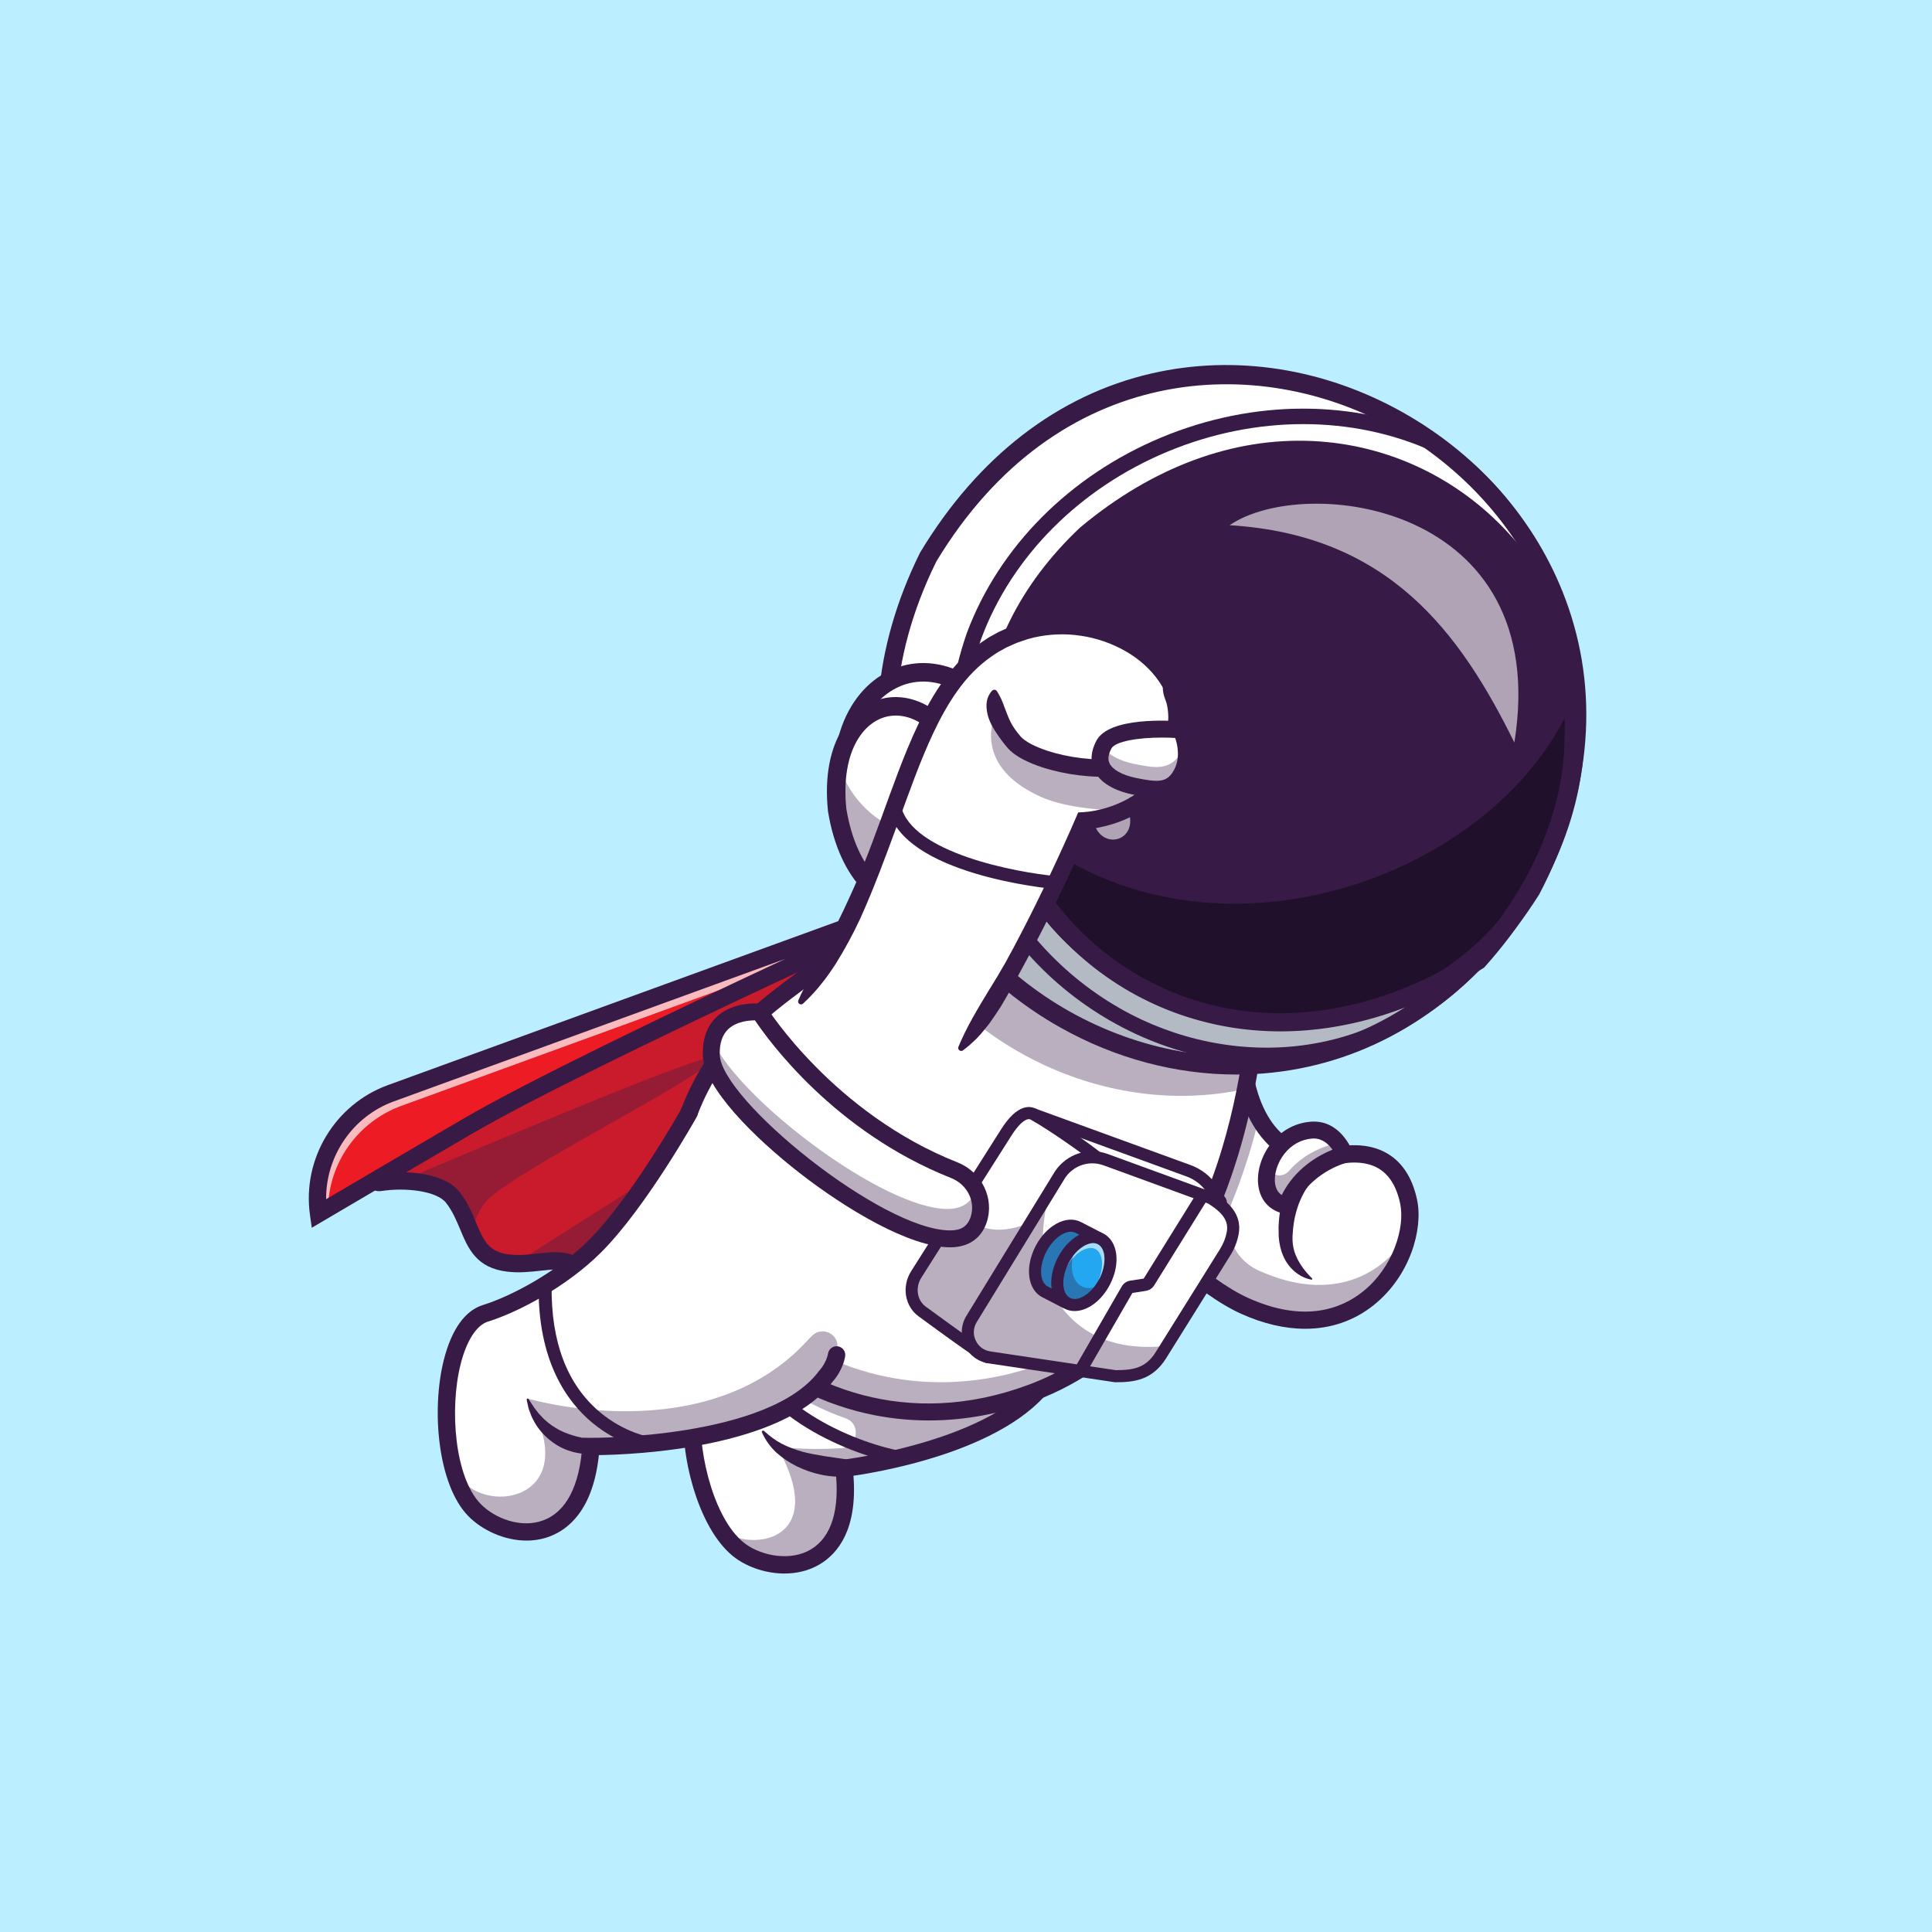 <?xml version="1.0" encoding="utf-8"?>
<!-- Generator: Adobe Illustrator 27.5.0, SVG Export Plug-In . SVG Version: 6.00 Build 0)  -->
<svg version="1.1" id="Layer_1" xmlns="http://www.w3.org/2000/svg" xmlns:xlink="http://www.w3.org/1999/xlink" x="0px" y="0px"
	 viewBox="0 0 4000 4000" style="enable-background:new 0 0 4000 4000;" xml:space="preserve">
<rect x="0" y="0" width="4000" height="4000" fill="#808080" stroke="none"/>
<g>
	<g>
		<g>
			<g>
				<rect transform="matrix(-1 -1.224647e-16 1.224647e-16 -1 4000 4000)" style="fill:#BBEFFF;" width="4000" height="4000"/>
			</g>
		</g>
	</g>
	<g>
		<g>
			<g>
				<path style="fill:#ED1B24;" d="M787.237,2448.14c13.635-2.108,28.614-3.229,43.772-3.14h0.046
					c43.19,0.269,87.86,10.271,106.561,34.265c20.049,25.609,28.749,54.089,39.962,78.397
					c13.455,29.107,30.498,52.295,75.033,57.407c4.799,0.538,9.509,0.897,14.217,1.032c68.126,2.287,124.592-31.888,142.308,44.267
					l212.766-268.201l367.319-463.072l-738.538,311.974l-263.806,200.253C779.836,2444.956,779.343,2449.351,787.237,2448.14z"/>
			</g>
		</g>
		<g style="opacity:0.2;">
			<g>
				<path style="fill:#371A45;" d="M787.237,2448.14c13.635-2.108,28.614-3.229,43.772-3.14h0.046
					c43.19,0.269,87.86,10.271,106.561,34.265c20.049,25.609,28.749,54.089,39.962,78.397
					c13.455,29.107,30.498,52.295,75.033,57.407c4.799,0.538,9.509,0.897,14.217,1.032c68.126,2.287,124.592-31.888,142.308,44.267
					l212.766-268.201l367.319-463.072l-738.538,311.974l-263.806,200.253C779.836,2444.956,779.343,2449.351,787.237,2448.14z"/>
			</g>
		</g>
		<g style="opacity:0.35;">
			<g>
				<path style="fill:#371A45;" d="M831.055,2445.001c43.19,0.269,87.86,10.271,106.561,34.265
					c20.049,25.609,28.749,54.089,39.962,78.397c0.897-17.85,6.952-40.634,25.205-66.019
					c43.056-59.784,493.032-279.592,470.428-301.434C1459.352,2176.8,840.518,2440.964,831.055,2445.001z"/>
			</g>
		</g>
		<g style="opacity:0.35;">
			<g>
				<path style="fill:#371A45;" d="M1066.828,2616.102c68.126,2.287,124.592-31.888,142.308,44.267l212.766-268.201
					C1275.334,2482.675,1108.898,2589.103,1066.828,2616.102z"/>
			</g>
		</g>
		<g>
			<g>
				<path style="fill:#371A45;" d="M1208.201,2664.578l-0.884-3.796c-12.69-54.504-44.893-50.894-89.448-45.903
					c-19.763,2.215-42.161,4.729-65.459,2.039c-55.054-6.343-68.867-39.429-84.863-77.742
					c-8.176-19.582-16.631-39.831-31.421-58.764c-24.192-30.972-94.639-38.794-148.623-30.41c-5.5,0.837-7.261-0.847-7.771-2.422
					c-0.808-2.497,1.489-5.425,6.155-7.847l263.657-200.168l745.706-315.083L1208.201,2664.578z M1151.46,2608.502
					c27.4,0,48.401,8.738,58.599,47.68l573.091-722.502l-731.736,309.116l-263.662,200.21c-3.103,1.587-4.143,2.949-4.365,3.445
					c0.129-0.036,0.498,0.024,1.201,0.027c0.554,0,1.318-0.039,2.339-0.198c55.054-8.538,127.092-0.288,152.168,31.812
					c15.1,19.333,23.655,39.822,31.926,59.634c15.54,37.219,28.96,69.363,81.819,75.452c22.881,2.639,45.051,0.154,64.609-2.041
					C1129.553,2609.781,1140.979,2608.502,1151.46,2608.502z"/>
			</g>
		</g>
		<g>
			<g>
				<path style="fill:#371A45;" d="M1200.11,2700.621l-8.433-36.196c-9.023-38.752-24.492-38.911-72.021-33.589
					c-20.613,2.309-43.972,4.931-69.084,2.033c-64.404-7.422-81.404-48.132-97.842-87.505c-7.769-18.604-15.798-37.84-29.258-55.071
					c-19.419-24.861-84.414-32.034-133.508-24.427c-14.875,2.336-23.047-5.742-25.508-13.342
					c-2.571-7.935-0.491-18.855,12.688-26.313l264.482-200.798l2.073-0.876l803.171-339.294L1200.11,2700.621z M1150.72,2592.552
					c24.941,0,48.518,6.145,63.867,32.08l516.941-651.714l-671.792,283.794l-224.302,170.291
					c46.902,0.83,94.092,12.756,116.313,41.206c16.431,21.035,25.813,43.506,34.089,63.33c15.256,36.535,25.334,60.674,68.84,65.686
					c21.06,2.429,41.357,0.154,60.981-2.046C1127.175,2593.89,1139.099,2592.552,1150.72,2592.552z M786.894,2441.331h0.049H786.894
					z"/>
			</g>
		</g>
		<g>
			<g>
				<path style="fill:#ED1B24;" d="M2030.062,1818.97L809.147,2263.502c-102.527,37.33-164.931,141.329-149.63,249.361v0
					c0,0,176.778-104.167,308.188-180.823C1224.368,2182.322,2030.062,1818.97,2030.062,1818.97z"/>
			</g>
		</g>
		<g style="opacity:0.7;">
			<g>
				<path style="fill:#FFFFFF;" d="M659.505,2512.858c0,0,7.13-4.216,19.599-11.526c2.063-93.825,61.354-178.771,151.861-211.78
					l841.916-306.547c194.871-90.776,351.038-161.234,357.002-163.97l-1220.716,444.46
					C706.641,2300.854,644.211,2404.815,659.505,2512.858z"/>
			</g>
		</g>
		<g>
			<g>
				<path style="fill:#371A45;" d="M645.518,2541.937l-3.76-26.555c-16.394-115.73,51.423-228.75,161.253-268.738l1220.913-444.531
					l13.513,33.21c-8.049,3.63-807.773,364.678-1060.688,512.214c-129.875,75.759-306.355,179.741-308.122,180.784L645.518,2541.937
					z M1625.881,1985.223L815.286,2280.36c-85.246,31.038-140.918,113.486-140.078,202.446
					c53.384-31.424,182.49-107.361,283.462-166.26C1093.792,2237.723,1383.018,2098.79,1625.881,1985.223z"/>
			</g>
		</g>
		<g>
			<g>
				<path style="fill:#FFFFFF;" d="M1534.648,3212.319c75.212,53.147,238.51,46.599,212.811-172.402
					c0,0,157.422-18.343,286.141-80.146c63.955-30.722,120.825-72.163,147.779-127.417l-342.247-512.003
					c0,0-86.605,204.021-159.934,310.494c-41.934,60.861-103.333,116.16-156.346,152.04c-14.441,9.777-28.255,18.119-40.903,24.712
					C1392.295,2854.465,1432.57,3140.201,1534.648,3212.319z"/>
			</g>
		</g>
		<g style="opacity:0.35;">
			<g>
				<path style="fill:#371A45;" d="M1496.122,3171.461c11.526,16.908,24.443,30.902,38.526,40.858
					c75.212,53.147,238.51,46.599,212.811-172.402c0,0,157.377-18.343,286.096-80.146h0.045
					c12.782-6.145,25.295-12.692,37.315-19.734c2.242-1.301,4.485-2.646,6.728-4.037c17.312-10.45,33.547-21.932,48.168-34.489
					c1.166-1.031,2.332-2.018,3.499-3.05c5.068-4.485,9.957-9.104,14.576-13.903c1.39-1.435,2.781-2.87,4.126-4.351
					c2.736-2.96,5.382-5.92,7.894-8.97c1.121-1.345,2.242-2.736,3.364-4.126c2.557-3.229,5.024-6.503,7.356-9.867
					c1.076-1.525,2.108-3.05,3.094-4.575c1.166-1.704,2.242-3.408,3.319-5.158c0.987-1.615,1.973-3.274,2.915-4.978
					c0.718-1.211,1.39-2.422,2.063-3.678c0.493-0.852,0.942-1.749,1.39-2.646c0.718-1.301,1.346-2.557,1.974-3.857l-342.247-512.003
					c0,0,0,0.045-0.045,0.135c-0.045,0.045-0.045,0.09-0.045,0.134c-0.09,0.18-0.179,0.404-0.359,0.763
					c-0.852,2.018-2.96,6.952-6.144,14.217c-21.573,49.245-92.076,206.308-153.341,295.245
					c-41.934,60.861-103.333,116.16-156.346,152.04c58.608,67.795,137.17,121.742,227.756,153.499
					c32.712,11.468,26.083,59.469-8.5,61.829c-77.643,5.298-133.593-3.414-133.593-3.414
					C1713.463,3178.682,1574.025,3215.728,1496.122,3171.461z"/>
			</g>
		</g>
		<g>
			<g>
				<path style="fill:#371A45;" d="M1624.172,3257.808c-37.139,0.003-73.787-12.417-99.89-30.859
					c-74.185-52.409-116.316-202.83-109.124-310.437c4.27-63.884,24.49-107.038,58.472-124.797
					c54.902-28.696,138.022-94.463,190.791-171.057c71.494-103.777,157.319-305.298,158.179-307.322
					c3.87-9.121,14.417-13.379,23.521-9.507c9.121,3.87,13.379,14.399,9.507,23.521c-3.562,8.399-88.123,206.919-161.66,313.665
					c-56.233,81.623-145.02,151.819-203.716,182.497c-21.677,11.328-35.999,46.099-39.294,95.393
					c-6.409,95.894,30.63,233.953,94.028,278.743c33.469,23.643,91.731,35.288,133.779,10.288
					c43.018-25.574,60.603-82.945,50.854-165.906l-2.095-17.825l17.83-2.087c3.43-0.403,343.955-41.973,419.915-197.649
					c4.348-8.904,15.093-12.595,23.989-8.257c8.906,4.346,12.603,15.086,8.257,23.989
					c-74.817,153.333-356.467,204.302-430.544,215.198c8.628,111.526-32.639,161.245-69.871,183.379
					C1674.646,3252.125,1649.297,3257.808,1624.172,3257.808z"/>
			</g>
		</g>
		<g>
			<g>
				<path style="fill:#371A45;" d="M1864.644,3031.278c-0.833,0-1.68-0.078-2.527-0.24
					c-99.417-18.901-298.43-96.143-340.071-253.196c-1.904-7.182,2.375-14.548,9.558-16.452c7.168-1.907,14.548,2.373,16.453,9.558
					c35.437,133.657,210.239,212.959,319.084,233.655c7.302,1.387,12.095,8.43,10.706,15.73
					C1876.621,3026.785,1870.977,3031.278,1864.644,3031.278z"/>
			</g>
		</g>
		<g>
			<g>
				<path style="fill:#371A45;" d="M1748.904,3056.8c-9.408,0.831-17.479,0.592-26.077-0.202c-4.242-0.308-8.456-0.845-12.642-1.557
					c-4.203-0.583-8.383-1.38-12.522-2.358c-16.644-3.526-32.798-9.547-48.259-16.947c-15.397-7.679-29.893-17.374-42.612-28.908
					c-12.511-11.894-22.65-26.086-29.247-41.319c-0.57-1.318,0.035-2.85,1.354-3.421c0.968-0.419,2.05-0.204,2.783,0.461
					l0.129,0.119c11.92,10.842,24.122,19.874,37.494,26.836c13.479,6.786,27.437,11.972,41.761,16.063
					c14.449,3.873,29.194,6.364,43.92,8.892c7.377,1.202,14.797,2.259,22.201,3.313c7.268,1.052,15.149,2.044,21.715,3.149
					l1.403,0.236c9.794,1.648,16.396,10.923,14.749,20.716C1763.667,3050.115,1756.859,3056.096,1748.904,3056.8z"/>
			</g>
		</g>
		<g>
			<g>
				<path style="fill:#FFFFFF;" d="M2473.843,2637.034c37.583,30.273,74.449,53.73,102.974,66.602
					c239.99,108.267,362.923-106.338,339.556-215.906c-31.574-147.914-179.533-85.887-179.533-85.887
					c-53.954-5.606-100.014-32.427-130.243-87.367c-37.045-67.185-50.411-176.393-25.609-340.319
					c4.082-26.954,9.194-55.434,15.384-85.438l-46.195,66.602l-239.318,345.073
					C2254.573,2410.095,2367.101,2551.057,2473.843,2637.034z"/>
			</g>
		</g>
		<g style="opacity:0.35;">
			<g>
				<path style="fill:#371A45;" d="M2295.835,2363.676c0,2.063,0.045,4.126,0.135,6.234c0,0.314,0.044,0.628,0.044,0.897
					c0.09,1.839,0.18,3.723,0.359,5.606c0,0.314,0.045,0.583,0.045,0.897c0.179,1.973,0.359,3.947,0.628,5.92
					c0.179,1.704,0.448,3.454,0.718,5.158c0.09,0.897,0.224,1.794,0.403,2.646c1.031,6.189,2.377,12.334,3.992,18.523
					c0.583,2.198,1.211,4.396,1.883,6.593c0,0.045,0,0.045,0,0.09c0.584,1.928,1.211,3.902,1.839,5.875
					c0.135,0.404,0.269,0.808,0.404,1.256c0.673,2.018,1.391,4.036,2.153,6.054c0.763,2.242,1.615,4.44,2.512,6.638
					c0.404,1.076,0.852,2.153,1.301,3.184c0.897,2.287,1.883,4.53,2.87,6.772c0.135,0.314,0.269,0.628,0.404,0.897
					c0.583,1.39,1.256,2.781,1.883,4.171c1.076,2.377,2.242,4.754,3.409,7.131c0.673,1.435,1.39,2.87,2.153,4.26
					c2.377,4.665,4.934,9.329,7.58,13.993c1.076,1.884,2.198,3.768,3.319,5.651c7.445,12.513,15.742,24.892,24.757,37.001
					c1.076,1.48,2.198,2.915,3.319,4.396c1.076,1.48,2.198,2.915,3.364,4.395c2.242,2.871,4.53,5.785,6.862,8.656
					c2.242,2.736,4.485,5.472,6.772,8.208c6.054,7.221,12.378,14.352,18.836,21.348c1.256,1.345,2.511,2.736,3.812,4.081
					c14.352,15.294,29.422,29.87,44.715,43.504c1.929,1.704,3.902,3.408,5.831,5.157c0.449,0.359,0.852,0.718,1.256,1.077
					c2.736,2.377,5.471,4.709,8.208,6.997c4.081,3.453,8.162,6.817,12.244,10.091c37.583,30.273,74.449,53.73,102.974,66.602
					c196.396,88.578,314.396-39.019,337.987-148.363c-50.322,82.389-155.673,144.326-308.476,75.392
					c-0.263-0.118-0.527-0.238-0.791-0.358c-53.46-24.318-77.24-87.099-54.899-141.415c24.273-59.012,42.402-118.481,55.958-174.417
					c-37.045-67.185-50.411-176.393-25.609-340.319l-30.811-18.837l-224.338,323.5l-14.98,21.573
					C2300.499,2320.62,2295.835,2341.879,2295.835,2363.676z"/>
			</g>
		</g>
		<g>
			<g>
				<path style="fill:#371A45;" d="M2702.183,2751.09c-41.946,0.002-86.699-10.332-132.749-31.111
					c-86.592-39.072-235.767-163.96-278.989-287.563c-18.149-51.899-16.648-99.072,4.46-140.208
					c4.521-8.818,15.332-12.297,24.153-7.771c8.813,4.524,12.292,15.337,7.771,24.153c-16.448,32.048-17.292,69.724-2.517,111.982
					c38.442,109.931,177.271,229.426,259.878,266.701c117.205,52.881,194.226,21.721,238.201-13.73
					c61.563-49.634,87.202-131.56,76.426-182.09c-7.8-36.565-23.975-61.526-48.074-74.194c-45.403-23.86-106.375,0.906-106.987,1.16
					l-4.204,1.74l-4.563-0.459c-54.419-5.684-97.925-30.334-129.312-73.261c-63.284-86.558-72.327-241.787-26.877-461.375
					c2.009-9.705,11.506-15.942,21.204-13.933c9.702,2.009,15.94,11.501,13.933,21.204
					c-42.698,206.297-35.54,355.998,20.706,432.927c24.348,33.303,57.942,52.891,99.902,58.269
					c17.468-6.353,80.085-25.649,132.681,1.858c34.099,17.832,56.533,50.998,66.682,98.579
					c12.859,60.29-13.962,157.011-88.997,217.507C2803.977,2734.478,2755.342,2751.087,2702.183,2751.09z"/>
			</g>
		</g>
		<g>
			<g>
				<path style="fill:#FFFFFF;" d="M1689.558,2872.315c127.911,58.663,285.557,71.58,446.792,11.302
					c288.382-107.818,399.699-411.047,442.62-629.016c27-136.97,27-240.259,27-240.259l-642.291-392.613
					c-34.4,116.564-81.492,196.89-134.28,258.603c-101.135,118.448-222.948,168.59-315.292,275.511
					c-32.247,37.36-60.906,81.626-83.779,138.182c-0.852,2.063-1.704,4.171-2.511,6.279c-7.266,18.568-13.097,37.18-17.582,55.748
					C1358.255,2570.387,1486.39,2779.073,1689.558,2872.315z"/>
			</g>
		</g>
		<g style="opacity:0.35;">
			<g>
				<path style="fill:#371A45;" d="M2136.35,2883.617c207.295-77.5,323.096-255.957,387.769-431.139
					c-68.171,154.193-179.892,301.434-362.967,369.875c-430.019,160.786-834.741-199.132-717.056-559.499
					c-5.741,11.885-11.167,24.353-16.28,37.449C1283.804,2668.384,1696.869,3047.946,2136.35,2883.617z"/>
			</g>
		</g>
		<g>
			<g>
				<path style="fill:#371A45;" d="M1923.008,2940.896c-43.848,0-87.371-4.841-129.907-14.58
					c-105.486-24.15-200.281-76.55-274.136-151.535c-132.676-134.702-172.988-314.527-107.837-481.028
					c56.384-144.089,146.394-211.108,241.689-282.065c111.602-83.096,227.002-169.021,293.633-395.02l6.611-22.429l670.847,410.027
					v10.061c0,7.19-0.676,178.308-59.463,373.957c-78.486,261.204-224.351,438.301-421.829,512.141
					C2070.671,2927.327,1996.394,2940.896,1923.008,2940.896z M1974.011,1649.095c-70.833,220.901-187.156,307.524-299.766,391.372
					c-91.057,67.8-177.065,131.841-229.705,266.362c-59.841,152.93-22.463,318.452,99.985,442.773
					c116.982,118.767,332.231,211.929,585.522,117.214c235.432-88.032,347.349-313.972,399.78-488.01
					c49.561-164.514,56.924-315.158,58.013-354.534L1974.011,1649.095z"/>
			</g>
		</g>
		<g style="opacity:0.35;">
			<g>
				<path style="fill:#371A45;" d="M1829.399,1880.332c130.692,273.538,448.899,439.75,749.571,374.27
					c27-136.97,27-240.259,27-240.259l-642.291-392.613C1929.279,1738.293,1882.187,1818.619,1829.399,1880.332z"/>
			</g>
		</g>
		<g style="opacity:0.35;">
			<g>
				<path style="fill:#371A45;" d="M1957.097,1885.033c94.671-6.857,161.511-123.719,142.38-254.128
					c-57.134,138.025-205.113-85.449-216.376-150.038C1640.848,1546.594,1783.482,1901.357,1957.097,1885.033z"/>
			</g>
		</g>
		<g style="opacity:0.7;">
			<g>
				<path style="fill:#FFFFFF;" d="M2159.771,1509.912c38.037,126.966,183.013,85.973,168.633-29.326
					C2302.055,1336.198,2130.406,1381.753,2159.771,1509.912z"/>
			</g>
		</g>
		<g>
			<g>
				<g>
					<path style="fill:#FFFFFF;" d="M3169.906,1842.624c-511.565,805.007-1654.619,134.627-1248.258-689.149
						C2425.757,317.01,3606.652,1011.075,3169.906,1842.624z"/>
				</g>
			</g>
			<g>
				<g>
					<path style="fill:#FFFFFF;" d="M3169.906,1842.624c-511.565,805.007-1654.619,134.627-1248.258-689.149
						C2425.757,317.01,3606.652,1011.075,3169.906,1842.624z"/>
				</g>
			</g>
			<g>
				<g>
					<path style="fill:#FFFFFF;" d="M3169.906,1842.624c-511.565,805.007-1654.619,134.627-1248.258-689.149
						C2425.757,317.01,3606.652,1011.075,3169.906,1842.624z"/>
				</g>
			</g>
			<g>
				<g>
					<path style="fill:#371A45;" d="M2559.731,2219.217c-123.601,0-248.218-32.868-361.719-96.682
						c-159.243-89.531-278.916-229.583-336.968-394.356c-64.907-184.226-48.188-385.044,48.352-580.75l0.549-1.006
						c118.423-196.499,283.022-323.75,476.003-368.003c171.13-39.246,354.485-10.662,516.267,80.474
						c162.126,91.326,282.922,233.909,340.137,401.484c64.121,187.803,43.252,391.335-60.354,588.596l-0.564,0.974
						c-120.322,189.341-284.497,311.543-474.778,353.396C2658.364,2213.968,2609.126,2219.217,2559.731,2219.217z
						 M1933.645,1160.035c-207.361,421.033-1.445,781.707,277.759,938.682c285.779,160.676,689.258,141.663,946.67-262.947
						c222.949-425.046,16.753-791.953-269.268-953.069C2605.574,723.15,2185.938,741.91,1933.645,1160.035z M3169.905,1842.623
						h0.051H3169.905z"/>
				</g>
			</g>
			<g style="opacity:0.35;">
				<g>
					<path style="fill:#293856;" d="M3169.906,1842.599c-429.745,703-1454.113,293.322-1319.989-487.149
						c39.826,255.164,127.23,267.882,257.324,401.008c398.483,436.01,1052.354,143.056,1148.767-367.425
						C3278.925,1547.932,3246.718,1707.285,3169.906,1842.599z"/>
				</g>
			</g>
			<g>
				<g>
					<path style="fill:#371A45;" d="M2559.731,2224.72c-124.543,0-250.081-33.108-364.414-97.39
						c-160.408-90.185-280.964-231.291-339.463-397.324c-65.41-185.654-48.601-387.947,48.606-585.01l0.774-1.414
						c119.211-197.805,285.015-325.93,479.485-370.522c172.471-39.544,357.217-10.767,520.198,81.04
						c163.306,91.99,284.99,235.644,342.644,404.502c64.622,189.267,43.635,394.302-60.691,592.932l-0.791,1.367
						c-121.125,190.605-286.497,313.645-478.24,355.818C2659.158,2219.427,2609.517,2224.72,2559.731,2224.72z M1938.479,1162.676
						c-205.657,417.756-1.362,775.518,275.623,931.245c283.474,159.375,683.718,140.457,939.204-260.908
						c221.05-421.699,16.528-785.696-267.2-945.52C2605.161,729.236,2188.892,747.911,1938.479,1162.676z M3169.905,1842.623h0.051
						H3169.905z"/>
				</g>
			</g>
			<g>
				<g>
					<path style="fill:#371A45;" d="M3060.103,1988.644c-709.228,445.262-1344.451-379.142-811.062-882.19
						C2880.72,579.294,3627.431,1353.192,3060.103,1988.644z"/>
				</g>
			</g>
			<g>
				<g>
					<path style="fill:#21102B;" d="M3239.157,1487.587c24.003,756.494-1056.265,849.34-1191.723,161.32
						C2405.332,2046.594,3046.464,1859.278,3239.157,1487.587z"/>
				</g>
			</g>
			<g>
				<g>
					<path style="fill:#371A45;" d="M2621.553,2201.451c-91.194,0-183.535-20.478-270.261-60.854
						c-144.67-67.351-261.211-182.598-328.157-324.512c-73.843-156.541-81.292-331.204-21.545-505.107
						c66.604-178.782,213.496-326.404,403.154-405.403c190.325-79.277,399.775-79.372,574.646-0.276l2.373,1.326
						c147.234,99.583,247.72,256.624,282.944,442.197c33.274,175.303,3.752,358.254-81.001,501.941l-0.061,0.105
						c-100.652,167.72-237.761,280.847-396.509,327.153C2733.428,2193.685,2677.708,2201.451,2621.553,2201.451z M2698.213,878.077
						c-93.933,0-189.79,19.026-281.147,57.08c-181.492,75.598-321.931,216.514-385.308,386.619
						c-123.367,359.104,74.131,669.224,333.059,789.768c225.352,104.909,567.795,95.285,791.306-277.095
						c156.819-265.928,117.307-690.898-191.184-900.513C2882.122,896.7,2791.104,878.077,2698.213,878.077z M3169.905,1842.623
						h0.049H3169.905z"/>
				</g>
			</g>
			<g>
				<g>
					<path style="fill:#371A45;" d="M2651.042,2135.335c-36.885,0-73.452-3.115-109.575-9.395
						c-153.132-26.614-289.824-108.96-384.895-231.868c-87.793-113.499-131.868-251.848-124.104-389.561
						c8.574-152.109,78.918-294.575,203.423-412l0.872-0.774c149.541-124.797,316.179-186.567,481.938-178.562
						c149.043,7.178,288.862,70.83,393.708,179.236c107.285,110.928,167.048,257.126,168.281,411.667
						c1.375,172.649-69.958,344.622-206.294,497.327l-1.807,2.024l-2.297,1.443
						C2932.952,2091.099,2789.932,2135.335,2651.042,2135.335z M2261.765,1120.794c-261.389,246.897-225.996,554.458-74.875,749.829
						c166.453,215.193,496.938,330.281,860.723,103.23c284.07-319.976,218.66-667.224,37.249-854.795
						C2902.424,930.435,2577.207,857.886,2261.765,1120.794z M3060.103,1988.643h0.049H3060.103z"/>
				</g>
			</g>
			<g>
				<g>
					<path style="fill:#FFFFFF;" d="M1746.078,1658.839c54.719,331.833,391.899,304.921,371.593-17.139
						C2073.086,1291.804,1712.654,1320.531,1746.078,1658.839z"/>
				</g>
			</g>
			<g>
				<g>
					<path style="fill:#371A45;" d="M1951.375,1914.898c-91.082,0-195.073-76.287-224.204-252.942l-0.161-1.233
						c-18.003-182.195,73.54-276.458,166.211-286.936c54.089-6.121,109.946,15.254,153.279,58.633
						c47.859,47.908,79.043,119.438,90.183,206.858l0.115,1.216c10.999,174.463-76.111,263.018-167.319,273.386
						C1963.521,1914.556,1957.473,1914.898,1951.375,1914.898z M1765.09,1656.336c27.148,163.311,122.737,228.284,200.056,219.46
						c73.086-8.308,142.627-83.345,133.438-232.28c-21.189-164.609-117.139-241.143-201.055-231.646
						C1823.042,1420.296,1749.9,1500.394,1765.09,1656.336z"/>
				</g>
			</g>
			<g>
				<g>
					<path style="fill:#FFFFFF;" d="M1733.327,1677.61c44.627,268.863,297.566,252.968,281.183-7.521
						C1979.307,1383.198,1704.443,1400.776,1733.327,1677.61z"/>
				</g>
			</g>
			<g>
				<g>
					<path style="fill:#371A45;" d="M1892.615,1891.6c-71.331,0-153.77-63.713-178.193-210.852l-0.154-1.147
						c-15.676-150.254,54.609-227.476,126.548-235.642c80.972-9.165,173.196,64.724,192.715,223.796l0.105,1.13
						c8.945,142.241-57.686,213.972-127.688,221.963C1901.558,1891.348,1897.107,1891.6,1892.615,1891.6z M1752.329,1675.047
						c21.975,131.292,92.7,184.187,149.272,177.72c51.904-5.925,100.991-64.155,93.816-180.908
						c-16.611-133.936-88.167-196.909-150.278-189.817C1791.458,1488.135,1739.578,1551.126,1752.329,1675.047z"/>
				</g>
			</g>
			<g style="opacity:0.6;">
				<g>
					<path style="fill:#FFFFFF;" d="M2266.269,1708.21c18.536,50.972,86.635,33.129,71.628-24.12
						C2319.362,1633.122,2251.264,1650.965,2266.269,1708.21z"/>
				</g>
			</g>
			<g style="opacity:0.6;">
				<g>
					<path style="fill:#FFFFFF;" d="M3135.335,1537.316c79.67-496.372-434.713-556.417-589.6-449.903
						C2875.272,1107.273,3022.798,1309.413,3135.335,1537.316z"/>
				</g>
			</g>
			<g style="opacity:0.35;">
				<g>
					<path style="fill:#371A45;" d="M2028.632,1731.027c4.528-38.071-1.37-77.518-15.078-113.512
						c-46.413,182.586-230.378,103.851-274.042-26.45C1701.477,1860.833,1976.455,1984.27,2028.632,1731.027z"/>
				</g>
			</g>
		</g>
		<g>
			<g>
				<path style="fill:#371A45;" d="M2745.591,2417.527c-1.113,0.729-3.633,2.493-5.518,3.959c-2.023,1.635-4.058,3.234-6.045,5.02
					c-2.035,1.683-3.965,3.531-5.87,5.42c-1.967,1.81-3.777,3.802-5.61,5.779c-7.272,7.931-13.978,16.54-19.514,25.935
					c-3.07,4.517-5.219,9.583-7.85,14.387c-2.336,4.956-4.448,10.054-6.53,15.165c-1.616,5.294-3.677,10.463-5.011,15.881
					c-1.2,5.453-2.938,10.802-3.815,16.375c-0.796,5.585-1.917,11.14-2.501,16.796c-0.374,5.686-0.792,11.383-1.304,17.104
					c-0.364,10.74,0.66,21.31,3.781,31.442c6.36,20.134,18.986,38.63,36.627,55.859l0.14,0.137c0.604,0.59,0.616,1.559,0.026,2.163
					c-0.364,0.374-0.883,0.519-1.361,0.438c-25.741-4.554-48.203-24.404-58.781-49.847c-5.402-12.65-8.182-26.373-9.059-39.91
					c-0.162-6.422-0.231-12.869-0.254-19.328c0.16-6.459,0.895-12.94,1.344-19.436c2.75-25.899,10.308-51.962,23.668-75.24
					c6.353-11.81,14.508-22.643,23.551-32.669c2.252-2.521,4.57-4.985,7.087-7.281c2.437-2.363,4.924-4.682,7.584-6.861
					c2.544-2.268,5.354-4.337,8.146-6.406c3.016-2.117,5.472-3.852,9.59-6.215c8.58-4.922,19.525-1.957,24.447,6.622
					c4.738,8.256,2.17,18.702-5.674,23.865L2745.591,2417.527z"/>
			</g>
		</g>
		<g>
			<g>
				<path style="fill:#FFFFFF;" d="M2783.754,2390.229c0,0-87.676,21.45-120.408,105.268c0,0-34-2.311-40.454-40.847
					c-7.534-44.984,28.553-110.287,92.709-114.876C2764.281,2336.293,2783.754,2390.229,2783.754,2390.229z"/>
			</g>
		</g>
		<g style="opacity:0.35;">
			<g>
				<path style="fill:#371A45;" d="M2622.878,2454.631c6.458,38.571,40.454,40.858,40.454,40.858
					c32.74-83.824,120.42-105.262,120.42-105.262s-4.26-11.795-13.768-23.994c-25.707,5.614-68.823,20.25-101.312,58.072
					c-12.377,14.409-35.841,11.407-43.03-6.175c-0.086-0.21-0.17-0.421-0.254-0.634
					C2621.892,2430.277,2620.949,2443.104,2622.878,2454.631z"/>
			</g>
		</g>
		<g>
			<g>
				<path style="fill:#371A45;" d="M2674.973,2513.829l-12.815-0.872c-16.531-1.123-49.614-14.15-56.526-55.415
					c-4.88-29.138,5.107-63.786,26.069-90.422c20.913-26.572,50.266-42.483,82.651-44.8c61.211-4.302,84.883,59.255,85.862,61.968
					l6.614,18.313l-18.882,4.619c-1.448,0.371-79.539,20.989-108.301,94.644L2674.973,2513.829z M2719.934,2357.12
					c-1.011,0-2.039,0.037-3.083,0.112c-22.432,1.604-42.903,12.803-57.644,31.533c-14.829,18.845-22.31,43.572-19.055,62.996
					c2.073,12.38,8.018,18.94,13.521,22.409c27.7-55.598,77.031-82.502,105.063-93.872
					C2751.221,2369.469,2738.567,2357.12,2719.934,2357.12z"/>
			</g>
		</g>
		<g>
			<g>
				<path style="fill:#FFFFFF;" d="M1657.805,2074.351l331.169,96.606c115.667-143.429,255.419-471.593,255.419-471.593
					s38.705-1.39,82.389-21.124c32.651-14.755,68.081-39.781,92.211-82.12c7.714-13.41,14.262-28.614,19.195-45.792
					c48.482-168.32-148.766-293.495-315.921-244.206C1859.494,1383.667,1886.089,1764.126,1657.805,2074.351z"/>
			</g>
		</g>
		<g style="opacity:0.35;">
			<g>
				<path style="fill:#371A45;" d="M2152.54,1648.684c48.393,22.29,117.775,28.659,174.241,29.556
					c32.651-14.755,68.081-39.781,92.211-82.12c-92.48,4.575-326.82,3.409-356.062-122.394
					C2062.931,1473.725,2005.434,1580.916,2152.54,1648.684z"/>
			</g>
		</g>
		<g>
			<g>
				<path style="fill:#371A45;" d="M1652.99,2070.826c6.865-16.353,15.264-31.359,22.816-46.885
					c7.939-15.251,15.618-30.571,23.755-45.578c15.906-30.258,31.058-60.847,45.881-91.707
					c14.559-30.992,28.862-62.238,41.674-94.214c13.092-31.858,24.9-64.353,36.821-96.901
					c23.882-65.069,46.594-131.19,76.897-195.359c15.22-32.004,32.504-63.513,53.798-92.897
					c21.13-29.402,47.04-56.335,77.491-77.479l11.512-7.773c3.778-2.688,8.016-4.634,12.008-6.978l12.161-6.727
					c4.183-1.967,8.436-3.79,12.656-5.682c4.243-1.829,8.423-3.846,12.726-5.502l13.077-4.488c4.388-1.425,8.665-3.121,13.148-4.307
					l13.466-3.516c36.171-8.228,73.734-9.66,110.199-4.048c36.516,5.291,71.94,17.542,104.204,35.778
					c32.213,18.252,61.139,43.438,82.515,74.817c10.641,15.684,19.247,32.957,25.076,51.251c5.842,18.29,8.64,37.585,8.567,56.733
					c-0.063,19.169-3.051,38.151-8.151,56.336c-5.21,17.966-12.517,35.549-22.188,51.892c-19.261,32.8-48.046,59.892-80.942,77.923
					c-16.429,9.097-33.777,16.199-51.566,21.521c-8.906,2.632-17.924,4.835-27.059,6.58c-4.57,0.873-9.169,1.627-13.828,2.248
					c-4.79,0.632-9.049,1.124-14.686,1.416l15.863-10.9c-17.906,41.547-36.583,82.296-55.817,123.011
					c-19.238,40.663-39.095,81.051-59.937,121.003c-10.217,20.068-21.161,39.805-31.803,59.69
					c-10.978,19.729-21.256,39.859-32.738,59.412c-2.793,4.927-5.717,9.777-8.622,14.636c-3.002,4.823-6.221,9.513-9.353,14.253
					c-3.103,4.76-6.421,9.381-9.658,14.049l-4.897,6.972l-5.299,6.75c-7.201,8.91-14.515,17.677-22.61,25.883
					c-8.431,7.999-16.985,15.82-26.497,22.668c-2.778,2.001-6.654,1.37-8.655-1.409c-1.301-1.807-1.49-4.075-0.701-5.992
					l0.045-0.107c17.593-42.357,40.338-79.36,63.296-117.388c5.664-9.52,11.825-18.72,17.41-28.325
					c5.652-9.556,11.3-19.121,16.77-28.785c10.674-19.507,21.327-39.023,31.475-58.853c20.593-39.476,40.272-79.498,59.346-119.813
					c19.032-40.283,37.682-80.989,55.233-121.714l4.44-10.302l11.425-0.599c3.032-0.159,7.413-0.594,11.226-1.124
					c3.947-0.525,7.917-1.176,11.874-1.932c7.917-1.512,15.786-3.435,23.53-5.722c15.472-4.63,30.436-10.779,44.388-18.505
					c27.968-15.388,51.431-37.634,67.439-64.769c8.024-13.553,14.175-28.289,18.636-43.663c4.248-15.258,6.671-30.851,6.731-46.408
					c0.06-15.544-2.164-31.044-6.897-45.854c-4.73-14.807-11.743-28.933-20.586-41.966c-17.745-26.056-42.427-47.841-70.586-63.759
					c-28.167-15.912-59.485-26.812-91.714-31.45c-32.192-4.975-65.219-3.646-96.761,3.508l-11.732,3.067
					c-3.911,1.021-7.717,2.57-11.584,3.82l-11.565,3.942c-3.792,1.457-7.433,3.253-11.161,4.853l-11.112,4.955l-10.614,5.905
					c-3.483,2.058-7.217,3.704-10.505,6.083l-10.062,6.812c-26.631,18.489-49.675,42.236-69.041,69.19
					c-19.489,26.884-35.814,56.494-50.393,87.17c-29.081,61.508-51.672,126.989-75.598,192.259
					c-23.975,65.276-48.141,131.09-77.205,195.249c-14.889,31.918-31.775,62.991-50.479,92.95
					c-9.784,14.734-19.646,29.397-31.088,42.974c-10.89,13.917-23.271,26.768-36.251,38.907c-2.452,2.293-6.299,2.164-8.593-0.288
					c-1.686-1.803-2.063-4.361-1.168-6.5L1652.99,2070.826z"/>
			</g>
		</g>
		<g>
			<g>
				<path style="fill:#371A45;" d="M2065.502,1433.348c7.103,11.53,10.785,21.12,14.232,31.16
					c3.906,9.877,7.474,20.095,12.465,30.222c5.077,10.079,11.876,19.443,19.446,28.306c0.934,1.161,1.875,2.314,2.517,2.912
					c0.663,0.754,1.445,1.52,2.343,2.287c0.801,0.779,1.736,1.544,2.722,2.303c0.923,0.776,1.938,1.53,3.018,2.267
					c4.209,2.98,8.933,5.812,13.965,8.376c20.269,10.266,43.551,17.418,66.973,22.481c23.518,5.035,47.618,8.008,71.571,8.563
					c23.917,0.553,47.86-1.234,70.171-6.83c22.213-5.515,42.892-15.316,56.27-30.361c6.768-7.438,11.456-16.217,14.412-25.849
					c2.787-9.709,3.687-20.32,3.04-31.246c-0.341-5.466-1.057-11.01-2.081-16.566c-1.067-5.576-3.153-10.963-5.116-16.392
					c-2.03-5.413-3.203-11.085-3.833-17.164c-0.287-6.185,0.06-12.744,3.86-21.142l0.148-0.328
					c1.866-4.125,6.625-6.041,10.803-4.479c8.611,3.239,14.02,8.221,17.911,13.924c3.889,5.674,6.449,12.052,7.946,18.719
					c1.532,6.675,2.286,13.566,3.604,20.354c1.185,6.845,2.147,13.796,2.573,20.903c0.844,14.186-0.239,29.043-4.44,43.564
					c-4.33,14.462-11.855,28.38-22.067,39.601c-10.059,11.393-22.351,20.042-35.005,26.685
					c-12.737,6.552-25.968,11.286-39.258,14.567c-26.619,6.642-53.391,8.489-79.781,7.908c-26.416-0.623-52.534-3.853-78.271-9.355
					c-25.734-5.63-51.105-13.184-75.851-25.659c-6.183-3.163-12.321-6.775-18.386-11.073c-1.517-1.048-3.029-2.171-4.53-3.408
					c-1.503-1.171-2.999-2.404-4.481-3.799c-2.832-2.428-6.268-6.225-8.081-8.527c-8.812-10.281-16.621-21.534-24.307-33.168
					c-7.517-11.732-13.938-24.871-16.429-39.366c-2.445-14.312-1.851-30.431,10.427-43.661c2.395-2.581,6.428-2.732,9.009-0.337
					c0.425,0.394,0.784,0.833,1.077,1.302L2065.502,1433.348z"/>
			</g>
		</g>
		<g>
			<g>
				<path style="fill:#FFFFFF;" d="M2445.215,1511.147c0,0-137.666-11.333-159.757,30.545
					c-26.727,50.666,18.188,76.776,62.09,85.903c42.517,8.839,73.68,13.709,95.12-19.328
					C2471.936,1563.168,2445.215,1511.147,2445.215,1511.147z"/>
			</g>
		</g>
		<g style="opacity:0.35;">
			<g>
				<path style="fill:#371A45;" d="M2347.547,1627.604c42.517,8.835,73.688,13.679,95.126-19.33
					c16.325-25.161,15.204-52.474,11.033-71.714c-2.063,8.521-5.562,17.177-11.033,25.564c-21.438,33.01-52.608,28.166-95.126,19.33
					c-26.057-5.427-52.474-16.819-64.045-35.79C2261.121,1593.743,2304.805,1618.679,2347.547,1627.604z"/>
			</g>
		</g>
		<g>
			<g>
				<path style="fill:#371A45;" d="M2393.606,1651.624c-16.458,0-33.477-3.54-49.619-6.895
					c-22.849-4.751-63.435-17.505-78.525-49.543c-6.025-12.798-10.134-33.882,4.519-61.66
					c26.155-49.59,151.755-41.877,176.67-39.819l9.69,0.798l4.441,8.647c1.279,2.493,30.957,61.646-3.433,114.641
					C2440.242,1644.151,2417.52,1651.624,2393.606,1651.624z M2405.872,1527.073c-49.714,0-96.992,7.729-104.934,22.783
					c-6.448,12.222-7.695,22.17-3.811,30.415c6.201,13.164,26.382,24.451,53.984,30.19c46.548,9.68,63.22,9.324,76.877-11.721
					c16.948-26.118,10.142-56.313,5.139-70.891C2424.111,1527.332,2414.949,1527.073,2405.872,1527.073z"/>
			</g>
		</g>
		<g>
			<g>
				<path style="fill:#FFFFFF;" d="M1446.094,2303.712c0,0-122.726,185.141-214.496,276.742
					c-66.745,66.623-162.792,118.805-226.606,138.632c-96.814,30.08-109.789,318.171-22.663,407.237
					c64.24,65.671,226.096,88.351,241.094-131.522c0,0,375.99,3.635,486.531-145.519l0,0c27.893-30.945,31.811-76.661,9.59-111.901
					L1446.094,2303.712z"/>
			</g>
		</g>
		<g style="opacity:0.35;">
			<g>
				<path style="fill:#371A45;" d="M937.61,3037.631c9.597,36.507,24.443,67.992,44.715,88.712
					c64.225,65.66,226.086,88.309,241.111-131.544c0,0,375.974,3.633,486.528-145.537c15.832-17.536,23.905-39.871,23.905-62.296
					c0-0.171,0-0.343-0.001-0.514c-0.145-26.392-32.146-39.675-51.618-21.859c-2.616,2.394-5.092,4.843-7.313,7.303
					c-210.748,235.236-583.608,123.292-583.608,123.292c125.585,215.965-100.585,247.076-143.987,153.788
					C945.282,3044.549,940.66,3041.712,937.61,3037.631z"/>
			</g>
		</g>
		<g>
			<g>
				<path style="fill:#371A45;" d="M1090.156,3189.6c-46.816,0.002-92.756-22.217-120.652-50.735
					c-62.903-64.302-76.951-219.084-50.608-323.308c15.884-62.837,43.814-102.121,80.774-113.604
					c59.309-18.428,153.22-68.284,219.255-134.197c88.921-88.757,191.885-272.166,192.915-274.009
					c4.829-8.648,15.759-11.736,24.412-6.907c8.647,4.832,11.741,15.762,6.909,24.409c-4.302,7.7-106.414,189.595-198.889,281.902
					c-70.334,70.205-170.579,123.374-233.958,143.064c-23.694,7.363-44.336,39.485-56.633,88.132
					c-23.469,92.852-12.209,234.553,41.472,289.429c29.202,29.851,83.062,51.128,129.485,34.004
					c47.222-17.405,75.193-70.728,80.886-154.202l1.15-16.877l16.919,0.158c3.694,0.105,368.14,1.807,471.946-138.262l1.465-1.733
					c0.078-0.085,14.021-15.117,17.39-34.712c1.677-9.766,10.969-16.304,20.72-14.641c9.766,1.68,16.321,10.955,14.641,20.72
					c-4.763,27.705-21.592,47.703-25.996,52.542c-102.937,137.317-408.159,150.696-483.882,151.875
					c-11.88,112.063-61.917,153.719-102.832,168.799C1121.758,3187.083,1105.903,3189.598,1090.156,3189.6z"/>
			</g>
		</g>
		<g>
			<g>
				<path style="fill:#371A45;" d="M2186.201,1840.87c-0.403,0-0.811-0.017-1.223-0.054
					c-12.915-1.165-316.655-30.095-346.06-167.336c-1.555-7.268,3.071-14.419,10.337-15.977c7.297-1.55,14.421,3.071,15.977,10.337
					c20.977,97.903,239.668,138.711,322.166,146.174c7.4,0.669,12.856,7.212,12.188,14.612
					C2198.955,1835.613,2193.086,1840.87,2186.201,1840.87z"/>
			</g>
		</g>
		<g>
			<g>
				<path style="fill:#371A45;" d="M1343.657,3001.988c-0.674,0-1.355-0.051-2.043-0.156c-2.39-0.364-59.224-9.473-115.757-56.533
					c-51.802-43.123-113.047-127.6-110.625-285.151c0.112-7.432,6.05-13.479,13.66-13.245c7.429,0.112,13.359,6.228,13.245,13.659
					c-1.802,117.32,31.807,205.865,99.893,263.179c50.833,42.791,103.149,51.411,103.672,51.494
					c7.329,1.15,12.358,8.02,11.223,15.351C1355.896,2997.232,1350.181,3001.988,1343.657,3001.988z"/>
			</g>
		</g>
		<g>
			<g>
				<path style="fill:#371A45;" d="M1223.845,3009.794c-5.001,0.443-8.701,0.438-12.888,0.23c-4.069-0.211-8.081-0.643-12.058-1.296
					c-3.992-0.573-7.899-1.536-11.819-2.445c-3.854-1.16-7.745-2.206-11.517-3.608c-15.194-5.365-29.249-14.001-41.273-24.582
					c-11.979-10.59-22.318-22.975-29.364-36.854c-3.995-6.651-6.436-14.045-9.13-21.111c-1.5-3.469-2.026-7.324-2.969-10.956
					c-0.872-3.665-1.609-7.34-2.35-10.964c-0.238-1.165,0.514-2.302,1.678-2.54c0.87-0.178,1.725,0.197,2.201,0.883l0.166,0.241
					c4.205,6.083,7.64,12.336,11.813,18.046c4.5,5.515,8.177,11.379,13.225,16.147c8.966,10.356,19.742,18.521,30.817,25.367
					c11.133,6.879,23.231,11.685,35.558,15.478c3.116,0.848,6.235,1.688,9.325,2.615c3.17,0.608,6.288,1.501,9.446,2.134
					c3.17,0.587,6.317,1.308,9.474,1.774l8.821,1.452l1.954,0.321c8.153,1.342,13.676,9.039,12.334,17.192
					C1236.156,3004.2,1230.485,3009.205,1223.845,3009.794z"/>
			</g>
		</g>
		<g>
			<g>
				<path style="fill:#FFFFFF;" d="M2532.204,2494.643l-24.073-34.329c-11.716-16.708-28.282-29.413-47.456-36.396l-320.483-116.716
					c-5.294-1.898-19.839,66.533-21.692,71.843l32.127,83.957L2532.204,2494.643z"/>
			</g>
		</g>
		<g>
			<g>
				<path style="fill:#371A45;" d="M2523.083,2506.37c-0.479,0-0.959-0.02-1.445-0.059l-379.875-31.504l-36.572-95.566l1.506-4.319
					c0.33-1.06,1.694-6.765,2.9-11.802c13.655-57.058,17.051-63.073,24.009-66.836c3.34-1.804,7.28-2.117,10.806-0.847
					l320.54,116.736c21.689,7.898,40.159,22.063,53.413,40.962l18.579,26.496c3.823,5.452,4.141,12.427,0.828,18.201
					C2534.7,2503.189,2529.163,2506.37,2523.083,2506.37z M2516.472,2493.98c0,0,0,0.002,0.002,0.002L2516.472,2493.98z
					 M2159.492,2451.194l347.163,28.789l-8.76-12.493c-10.298-14.685-24.648-25.691-41.499-31.826l-310.361-113.03
					c-4.048,12.549-9.678,36.079-12.124,46.304c-1.03,4.302-1.748,7.292-2.285,9.436L2159.492,2451.194z"/>
			</g>
		</g>
		<g>
			<g>
				<path style="fill:#FFFFFF;" d="M1909.007,2715.117c51.801,37.988,133.966,97.548,135.849,94.543l71.535-127.462l158.453-282.373
					c1.031-1.839-85.304-64.718-134.638-92.615c-20.675-11.706-43.594,16.415-57.138,37.898l-100.193,158.005l-85.753,135.222
					C1880.528,2664.392,1885.73,2698.029,1909.007,2715.117z"/>
			</g>
		</g>
		<g style="opacity:0.35;">
			<g>
				<path style="fill:#371A45;" d="M1909.007,2715.117c51.801,37.988,133.966,97.548,135.849,94.543l71.535-127.462l40.006-164.105
					c0,0-80.999,54.627-144.775,11.033c-11.616-7.938-21.079-16.774-28.748-26.013l-85.753,135.222
					C1880.528,2664.392,1885.73,2698.029,1909.007,2715.117z"/>
			</g>
		</g>
		<g>
			<g>
				<path style="fill:#371A45;" d="M2044.663,2822.313c-7.068,0-23.14-9.185-143.032-97.122
					c-28.538-20.93-35.149-62.034-15.049-93.576l185.92-293.203c33.882-53.799,60.813-49.468,73.843-42.087
					c30.403,17.2,71.152,45.417,87.261,56.753c13.269,9.333,25.74,18.376,35.115,25.456c15.586,11.773,22.7,17.144,17.095,27.324
					l-230.337,410.41l-2.888,4.624l-5.522,1.128C2046.284,2822.171,2045.542,2822.313,2044.663,2822.313z M2044.878,2809.644h0.049
					H2044.878z M2130.098,2317.088c-9.019,0-22.705,12.837-36.462,34.68l-185.955,293.259c-13.059,20.493-9.214,46.838,8.735,60.002
					c78.535,57.605,110.5,79.575,123.491,87.927l219.092-390.398c-20.669-16.02-83.794-61.184-124.963-84.477
					C2132.854,2317.413,2131.533,2317.088,2130.098,2317.088z"/>
			</g>
		</g>
		<g>
			<g>
				<path style="fill:#FFFFFF;" d="M2048.669,2810.333l260.576,38.93c41.172,0.09,70.728-5.741,94.408-43.684l12.065-19.33
					l120.87-193.615c8.162-13.051,13.365-26.91,15.742-40.32c5.561-31.799-15.518-53.057-45.209-71.714l-217.924-79.608
					c-34.848-12.737-73.868,0.045-94.453,30.902l-22.739,37.09l-160.472,261.742
					C1991.8,2762.882,2011.354,2804.771,2048.669,2810.333z"/>
			</g>
		</g>
		<g style="opacity:0.35;">
			<g>
				<path style="fill:#371A45;" d="M2048.669,2810.333l260.576,38.93c41.172,0.09,70.728-5.741,94.408-43.684l12.065-19.33
					c-57.766,7.042-148.004,3.05-210.748-70.772c-59.919-70.414-50.142-174.779-32.964-246.493l-160.472,261.742
					C1991.8,2762.882,2011.354,2804.771,2048.669,2810.333z"/>
			</g>
		</g>
		<g>
			<g>
				<path style="fill:#371A45;" d="M2310.166,2861.781c-0.315,0-0.625,0-0.938,0l-1.824-0.137l-260.588-38.928
					c-21.692-3.24-40.176-17.043-49.443-36.921c-9.268-19.878-7.954-42.908,3.508-61.604l183.22-298.843
					c24.109-36.179,68.979-50.872,109.37-36.111l219.17,80.056l1.121,0.703c27.534,17.312,58.201,42.556,50.869,84.465
					c-2.681,15.332-8.706,30.818-17.427,44.785l-132.927,212.949C2385.881,2857.689,2347.329,2861.781,2310.166,2861.781z
					 M2261.519,2408.565c-22.166,0-43.464,10.904-56.36,30.249l-182.964,298.442c-7.173,11.697-7.961,25.539-2.163,37.973
					c5.798,12.437,16.907,20.732,30.476,22.759l259.675,38.792c39.333-0.02,63.025-6.001,82.888-37.823l132.927-212.951
					c7.031-11.265,11.875-23.66,14.009-35.852c3.774-21.584-7.375-38.533-38.445-58.293l-216.67-79.143
					C2277.214,2409.913,2269.312,2408.565,2261.519,2408.565z"/>
			</g>
		</g>
		<g>
			<g>
				<path style="fill:#22A7F0;" d="M2240.898,2630.132c-3.8,7.347-42.958,62.271-42.958,62.271s-15.434-7.982-34.386-17.783
					c-23.677-12.244-27.437-52.015-8.398-88.83c19.039-36.815,53.667-56.733,77.344-44.489
					c15.979,8.263,34.385,17.782,34.385,17.782S2247.088,2618.162,2240.898,2630.132z"/>
			</g>
		</g>
		<g>
			<g>
				<path style="fill:#22A7F0;" d="M2240.898,2630.132c-3.8,7.347-42.958,62.271-42.958,62.271s-15.434-7.982-34.386-17.783
					c-23.677-12.244-27.437-52.015-8.398-88.83c19.039-36.815,53.667-56.733,77.344-44.489
					c15.979,8.263,34.385,17.782,34.385,17.782S2247.088,2618.162,2240.898,2630.132z"/>
			</g>
		</g>
		<g style="opacity:0.35;">
			<g>
				<path style="fill:#371A45;" d="M2240.898,2630.132c-3.8,7.347-42.958,62.271-42.958,62.271s-15.434-7.982-34.386-17.783
					c-23.677-12.244-27.437-52.015-8.398-88.83c19.039-36.815,53.667-56.733,77.344-44.489
					c15.979,8.263,34.385,17.782,34.385,17.782S2247.088,2618.162,2240.898,2630.132z"/>
			</g>
		</g>
		<g>
			<g>
				<path style="fill:#371A45;" d="M2201.826,2708.485l-44.014-22.759c-30.266-15.654-36.309-62.073-13.76-105.676
					c10.295-19.909,25.142-36.152,41.804-45.735c18.418-10.596,37.021-12.058,52.385-4.116l43.899,22.702l-3.403,10.156
					c-2.058,6.14-20.291,60.349-26.736,72.815v0.002c-3.904,7.549-34.578,50.73-43.884,63.784L2201.826,2708.485z M2217.19,2550.177
					c-7.373,0-14.517,3.303-18.87,5.808c-12.373,7.117-24.06,20.073-32.061,35.549c-15.574,30.115-14.182,63.079,3.037,71.985
					l24.744,12.795c16.96-23.919,33.716-48.062,35.754-51.924c3.647-7.058,14.009-36.252,21.809-59.136l-24.846-12.849
					C2223.667,2550.806,2220.405,2550.177,2217.19,2550.177z M2240.898,2630.132h0.049H2240.898z"/>
			</g>
		</g>
		<g>
			<g>
				
					<ellipse transform="matrix(0.459 -0.888 0.888 0.459 -1124.257 3416.052)" style="fill:#22A7F0;" cx="2244.079" cy="2631.577" rx="75.046" ry="48.265"/>
			</g>
			<g>
				<path style="fill:#371A45;" d="M2224.98,2714.388c-7.361,0-14.502-1.626-21.116-5.046
					c-30.266-15.654-36.309-62.073-13.76-105.676c10.295-19.909,25.142-36.152,41.804-45.735
					c18.416-10.596,37.024-12.061,52.385-4.116c30.264,15.652,36.309,62.07,13.76,105.676l0,0
					C2280.432,2693.567,2251.311,2714.388,2224.98,2714.388z M2263.242,2573.792c-7.373,0-14.517,3.306-18.87,5.808
					c-12.373,7.117-24.058,20.073-32.061,35.549c-15.574,30.115-14.182,63.079,3.037,71.985
					c17.217,8.911,44.924-9.011,60.498-39.128l0,0c15.574-30.115,14.182-63.081-3.037-71.985
					C2269.719,2574.422,2266.458,2573.792,2263.242,2573.792z M2286.951,2653.748H2287H2286.951z"/>
			</g>
		</g>
		<g style="opacity:0.6;">
			<g>
				<path style="fill:#FFFFFF;" d="M2272.81,2576.021c-3.091-1.599-6.353-2.229-9.568-2.229c-7.373,0-14.517,3.303-18.87,5.808
					c-12.373,7.117-24.058,20.073-32.061,35.549c-1.128,2.18-2.139,4.375-3.088,6.574c7.897-13.94,18.708-25.544,30.149-32.123
					c4.353-2.505,11.497-5.808,18.87-5.808c3.215,0,6.477,0.63,9.568,2.229c15.973,8.262,18.301,37.224,6.125,65.411
					c0.645-1.137,1.309-2.259,1.912-3.426C2291.421,2617.891,2290.029,2584.927,2272.81,2576.021z"/>
			</g>
		</g>
		<g style="opacity:0.35;">
			<g>
				<path style="fill:#371A45;" d="M2239.607,2663.237c-23.678-12.244-27.438-52.015-8.398-88.83c0.32-0.62,0.68-1.196,1.01-1.806
					c-11.805,8.369-22.845,21.018-31.01,36.806c-19.039,36.815-15.28,76.586,8.398,88.83c23.278,12.038,57.107-7.052,76.334-42.683
					C2270.217,2666.699,2253.13,2670.23,2239.607,2663.237z"/>
			</g>
		</g>
		<g>
			<g>
				<g>
					<path style="fill:#FFFFFF;" d="M1572.861,2095.438c0,0,138.462,222.699,402.841,327.321
						c41.264,16.329,64.393,61.216,50.389,102.783c-7.389,21.93-24.201,39.456-59.087,39.399
						c-145.599-0.24-491.065-272.971-494.313-380.624C1469.655,2083.738,1572.861,2095.438,1572.861,2095.438z"/>
				</g>
			</g>
			<g style="opacity:0.35;">
				<g>
					<path style="fill:#371A45;" d="M1472.686,2184.333c3.248,107.655,348.711,380.368,494.306,380.621
						c34.914,0.042,51.708-17.466,59.101-39.392c7.222-21.464,4.573-43.811-5.427-62.665c-0.043,0.252-0.128,0.463-0.213,0.715
						c-7.393,21.927-24.23,39.476-59.101,39.434c-132.818-0.21-432-227.261-485.93-348.804
						C1473.37,2162.953,1472.344,2172.927,1472.686,2184.333z"/>
				</g>
			</g>
			<g>
				<g>
					<path style="fill:#371A45;" d="M1967.163,2582.442c-0.063,0-0.122,0-0.188,0c-83.989-0.139-215.857-79.5-311.257-153.721
						c-95.625-74.397-198.518-177.534-200.52-243.877c-1.038-34.417,8.831-61.436,29.331-80.305
						c35.122-32.329,88.066-26.741,90.303-26.49l8.418,0.952l4.468,7.188c1.36,2.18,138.843,219.158,394.424,320.298
						c50.728,20.073,77.319,74.822,60.535,124.644C2031.523,2564.224,2004.707,2582.44,1967.163,2582.442z M1563.103,2112.532
						c-12.715,0.02-38.101,2.214-54.998,17.876c-12.61,11.687-18.64,29.646-17.922,53.382
						c2.795,92.698,335.105,363.418,476.851,363.652c0.049,0,0.1,0,0.149,0c22.864,0,35.92-8.481,42.324-27.488
						c10.835-32.16-6.843-67.705-40.244-80.923C1727.515,2343.365,1590.852,2154.027,1563.103,2112.532z"/>
				</g>
			</g>
		</g>
		<g>
			<g>
				<path style="fill:#371A45;" d="M2238.911,2847.069c-2.19,0-4.407-0.557-6.438-1.729c-6.179-3.562-8.298-11.46-4.736-17.637
					l94.624-164.084c3.789-6.577,10.269-11.016,17.776-12.178l27.773-4.297l106.121-170.867c3.757-6.06,11.721-7.923,17.783-4.155
					c6.057,3.762,7.92,11.723,4.155,17.783l-106.34,171.221c-3.843,6.184-10.171,10.368-17.363,11.477l-27.749,4.295
					l-94.407,163.706C2247.72,2844.752,2243.376,2847.069,2238.911,2847.069z"/>
			</g>
		</g>
	</g>
</g>
</svg>
